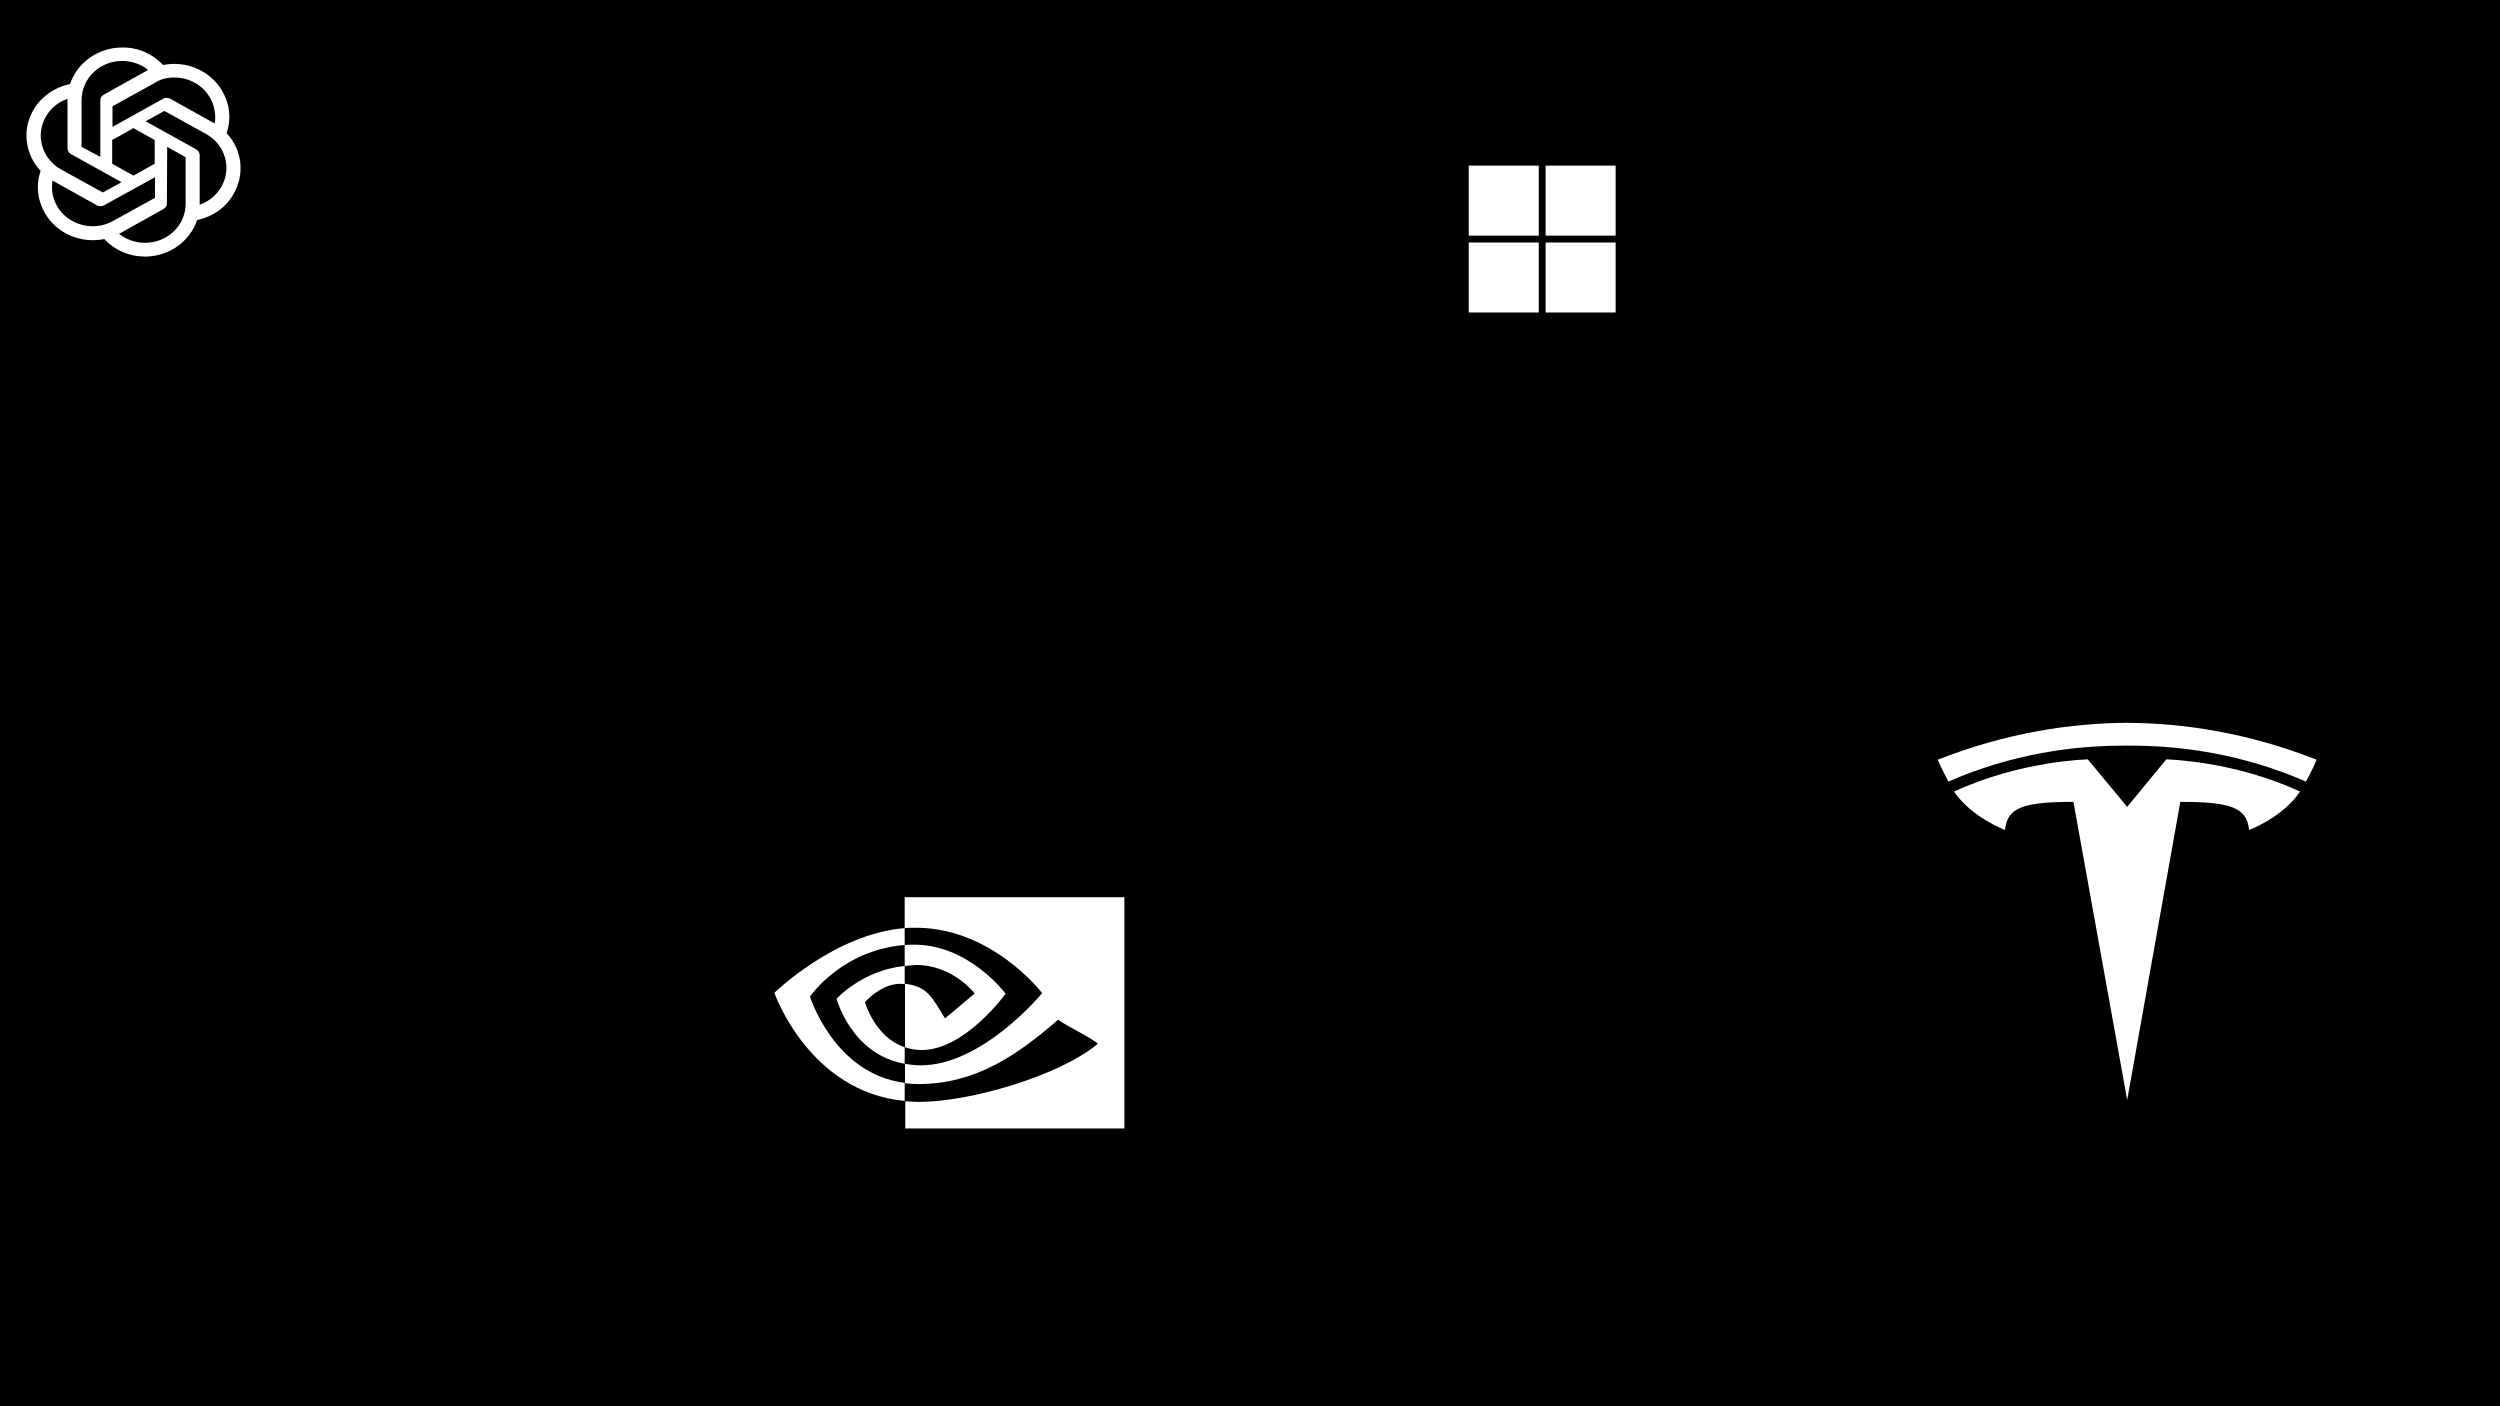 <?xml version="1.0" encoding="utf-8"?>
<!-- Generator: Adobe Illustrator 26.0.1, SVG Export Plug-In . SVG Version: 6.00 Build 0)  -->
<svg version="1.1" id="Слой_1" xmlns="http://www.w3.org/2000/svg" xmlns:xlink="http://www.w3.org/1999/xlink" x="0px" y="0px"
	 viewBox="0 0 800 450" style="enable-background:new 0 0 800 450;" xml:space="preserve">
<style type="text/css">
	.st0{fill:#FFFFFF;}
</style>
<rect width="800" height="450"/>
<path class="st0" d="M39.1,15.2c-7.6,0-14.3,4.7-16.7,11.7c-4.9,1-9.1,3.9-11.6,8.1C7,41.3,7.9,49.2,13,54.7
	c-1.6,4.6-1,9.5,1.5,13.7c3.8,6.4,11.4,9.6,18.9,8.1c3.3,3.6,8,5.6,13,5.6c7.6,0,14.3-4.7,16.7-11.7c4.9-1,9.1-3.9,11.5-8.1
	c3.8-6.3,3-14.3-2.1-19.7v0c1.6-4.6,1-9.5-1.5-13.7c-3.8-6.3-11.4-9.6-18.8-8.1C48.8,17.2,44.1,15.1,39.1,15.2z M39.1,19.5
	L39.1,19.5c3,0,6,1,8.3,2.9c-0.1,0-0.3,0.2-0.4,0.2l-13.8,7.7c-0.7,0.4-1.1,1.1-1.1,1.9v18L26.1,47V32.1
	C26.1,25.1,31.9,19.5,39.1,19.5L39.1,19.5z M55.8,24.8c4.7,0,9,2.4,11.3,6.3c1.5,2.5,2.1,5.5,1.6,8.4c-0.1-0.1-0.3-0.2-0.4-0.2
	l-13.8-7.7c-0.7-0.4-1.6-0.4-2.3,0l-16.2,9v-6.6l13.4-7.4C51.3,25.3,53.5,24.8,55.8,24.8L55.8,24.8z M21.6,31.6v15.8
	c0,0.8,0.4,1.5,1.1,1.9l16.2,9l-6,3.3l-13.4-7.4c-6.2-3.5-8.3-11.1-4.7-17.1C16.3,34.6,18.7,32.6,21.6,31.6L21.6,31.6z M52.6,35.5
	l13.4,7.4c6.2,3.5,8.3,11.1,4.7,17.1l0,0c-1.5,2.5-3.9,4.5-6.8,5.5V49.7c0-0.8-0.4-1.5-1.1-1.9l-16.2-9L52.6,35.5z M42.7,41l6.8,3.8
	v7.6l-6.8,3.8l-6.8-3.8v-7.6L42.7,41z M53.5,47l5.9,3.3v14.9c0,6.9-5.8,12.5-13,12.5v0c-3,0-6-1-8.3-2.9c0.1,0,0.3-0.2,0.4-0.2
	l13.8-7.7c0.7-0.4,1.2-1.1,1.1-1.9L53.5,47z M49.6,56.7v6.6l-13.4,7.4C30,74.2,22,72.1,18.4,66.2h0c-1.5-2.5-2.1-5.5-1.6-8.4
	c0.1,0.1,0.3,0.2,0.4,0.2l13.8,7.7c0.7,0.4,1.6,0.4,2.3,0L49.6,56.7z"/>
<g>
	<path class="st0" d="M680.7,352l17-95.4c16.2,0,21.3,1.8,22,9c0,0,10.8-4,16.3-12.3c-21.3-9.9-42.8-10.3-42.8-10.3l-12.5,15.2l0,0
		L668.1,243c0,0-21.4,0.4-42.8,10.3c5.5,8.2,16.3,12.3,16.3,12.3c0.7-7.2,5.8-9,21.9-9L680.7,352"/>
	<path class="st0" d="M680.7,238.6c17.3-0.1,37,2.7,57.2,11.5c2.7-4.9,3.4-7,3.4-7c-22.1-8.7-42.8-11.7-60.6-11.8
		c-17.8,0.1-38.5,3.1-60.6,11.8c0,0,1,2.6,3.4,7C643.6,241.3,663.4,238.5,680.7,238.6L680.7,238.6"/>
</g>
<path id="path21" class="st0" d="M259.2,318.9c0,0,10.1-14.9,30.3-16.5V297c-22.4,1.8-41.7,20.7-41.7,20.7s11,31.7,41.7,34.6v-5.8
	C266.9,343.7,259.2,318.9,259.2,318.9z M289.5,335.1v5.3c-17.1-3-21.8-20.8-21.8-20.8s8.2-9.1,21.8-10.5v5.8c0,0,0,0,0,0
	c-7.1-0.9-12.7,5.8-12.7,5.8S279.9,331.9,289.5,335.1 M289.5,287v10c0.7-0.1,1.3-0.1,2-0.1c25.4-0.9,42,20.9,42,20.9
	s-19,23.1-38.8,23.1c-1.8,0-3.5-0.2-5.1-0.5v6.2c1.4,0.2,2.8,0.3,4.3,0.3c18.4,0,31.8-9.4,44.7-20.6c2.1,1.7,10.9,5.9,12.7,7.7
	c-12.3,10.3-40.9,18.6-57.1,18.6c-1.6,0-3.1-0.1-4.5-0.2v8.7h70.1v-74H289.5z M289.5,309.1v-6.7c0.6,0,1.3-0.1,2-0.1
	c18.3-0.6,30.3,15.7,30.3,15.7s-13,18-26.8,18c-2,0-3.8-0.3-5.4-0.9v-20.3c7.1,0.9,8.5,4,12.8,11.1l9.5-8c0,0-6.9-9.1-18.7-9.1
	C291.9,308.9,290.7,309,289.5,309.1"/>
<path class="st0" d="M470,53h22.4v22.4H470V53z"/>
<path class="st0" d="M494.6,53H517v22.4h-22.4V53z"/>
<path class="st0" d="M470,77.6h22.4V100H470V77.6z"/>
<path class="st0" d="M494.6,77.6H517V100h-22.4V77.6z"/>
</svg>
